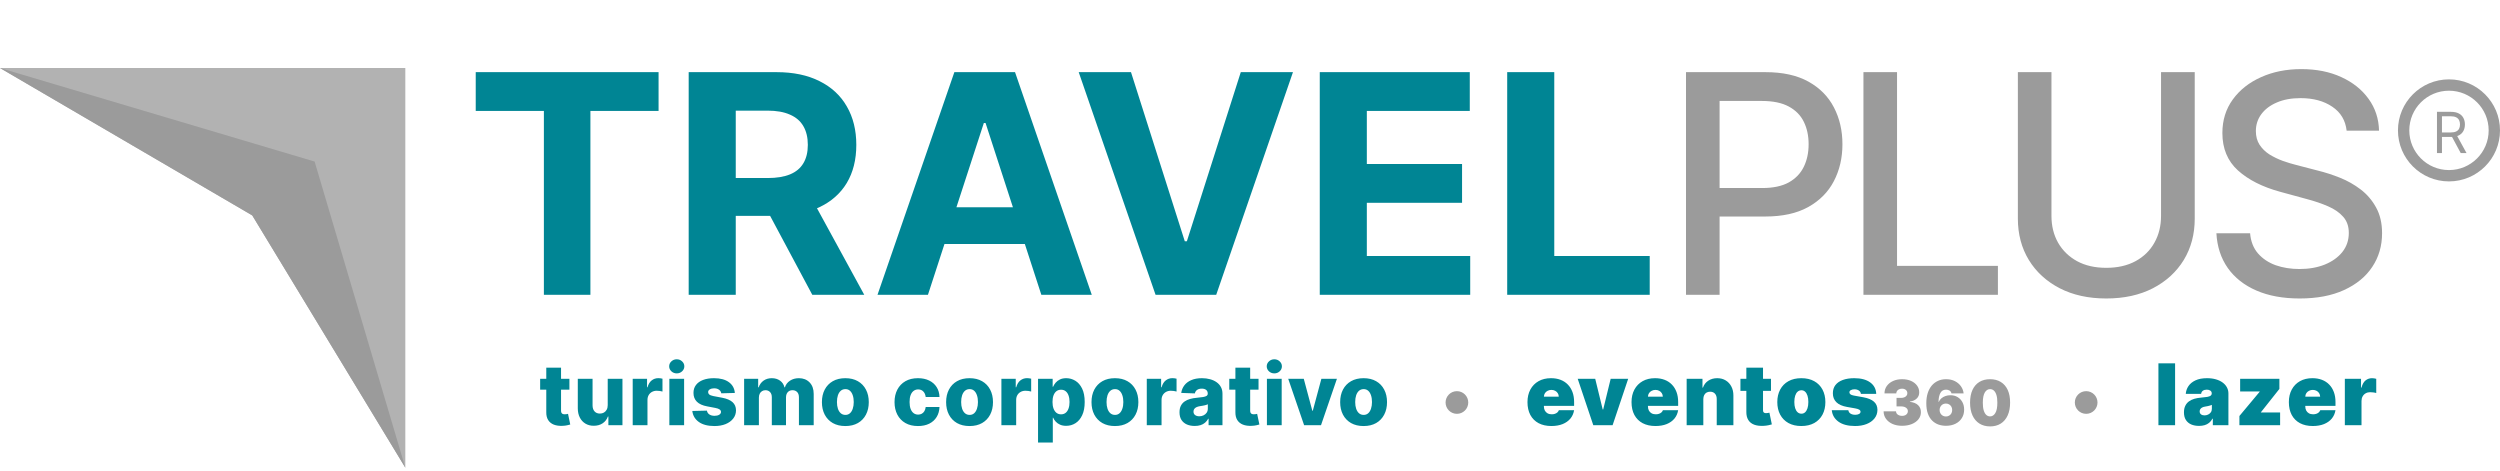 <svg width="441" height="83" viewBox="0 0 441 83" fill="none" xmlns="http://www.w3.org/2000/svg">
<path d="M429.881 27V19.727H432.338C432.906 19.727 433.373 19.824 433.737 20.018C434.102 20.21 434.372 20.474 434.547 20.81C434.722 21.146 434.81 21.529 434.81 21.957C434.81 22.386 434.722 22.766 434.547 23.097C434.372 23.429 434.103 23.689 433.741 23.879C433.379 24.066 432.916 24.159 432.352 24.159H430.364V23.364H432.324C432.712 23.364 433.025 23.307 433.261 23.193C433.5 23.079 433.673 22.919 433.78 22.71C433.889 22.5 433.943 22.249 433.943 21.957C433.943 21.666 433.889 21.412 433.78 21.194C433.671 20.976 433.497 20.808 433.258 20.69C433.019 20.569 432.703 20.509 432.31 20.509H430.761V27H429.881ZM433.304 23.733L435.094 27H434.071L432.31 23.733H433.304Z" fill="#9B9B9B"/>
<path d="M83.918 19.573V12.727H116.172V19.573H104.148V52H95.941V19.573H83.918ZM121.484 52V12.727H136.978C139.944 12.727 142.475 13.258 144.572 14.319C146.681 15.367 148.286 16.857 149.385 18.787C150.497 20.704 151.053 22.961 151.053 25.556C151.053 28.164 150.491 30.408 149.366 32.287C148.241 34.153 146.611 35.585 144.476 36.582C142.354 37.58 139.784 38.078 136.767 38.078H126.393V31.405H135.425C137.01 31.405 138.327 31.188 139.375 30.753C140.423 30.318 141.203 29.666 141.714 28.797C142.239 27.928 142.501 26.847 142.501 25.556C142.501 24.252 142.239 23.153 141.714 22.258C141.203 21.363 140.417 20.685 139.356 20.225C138.308 19.752 136.984 19.516 135.386 19.516H129.787V52H121.484ZM142.692 34.128L152.453 52H143.287L133.737 34.128H142.692ZM163.69 52H154.793L168.35 12.727H179.05L192.589 52H183.691L173.854 21.702H173.547L163.69 52ZM163.134 36.563H184.151V43.045H163.134V36.563ZM199.507 12.727L208.999 42.565H209.363L218.874 12.727H228.079L214.541 52H203.84L190.283 12.727H199.507ZM232.806 52V12.727H259.269V19.573H241.109V28.931H257.907V35.777H241.109V45.154H259.346V52H232.806ZM265.87 52V12.727H274.174V45.154H291.01V52H265.87Z" fill="#008594"/>
<path d="M297.41 52V12.727H311.409C314.464 12.727 316.996 13.283 319.003 14.396C321.01 15.508 322.512 17.029 323.509 18.959C324.506 20.877 325.005 23.038 325.005 25.441C325.005 27.857 324.5 30.03 323.49 31.961C322.493 33.879 320.984 35.4 318.964 36.525C316.957 37.637 314.432 38.193 311.39 38.193H301.763V33.169H310.853C312.783 33.169 314.349 32.837 315.551 32.172C316.753 31.494 317.635 30.574 318.197 29.41C318.76 28.247 319.041 26.924 319.041 25.441C319.041 23.958 318.76 22.641 318.197 21.491C317.635 20.34 316.746 19.439 315.532 18.787C314.33 18.135 312.745 17.809 310.776 17.809H303.336V52H297.41ZM328.711 52V12.727H334.637V46.899H352.432V52H328.711ZM381.207 12.727H387.151V38.557C387.151 41.306 386.506 43.742 385.215 45.864C383.923 47.973 382.108 49.635 379.769 50.849C377.429 52.051 374.687 52.652 371.542 52.652C368.41 52.652 365.674 52.051 363.335 50.849C360.995 49.635 359.18 47.973 357.889 45.864C356.597 43.742 355.952 41.306 355.952 38.557V12.727H361.877V38.078C361.877 39.855 362.267 41.434 363.047 42.815C363.84 44.195 364.958 45.282 366.403 46.075C367.847 46.854 369.56 47.244 371.542 47.244C373.536 47.244 375.256 46.854 376.7 46.075C378.158 45.282 379.27 44.195 380.037 42.815C380.817 41.434 381.207 39.855 381.207 38.078V12.727ZM413.946 23.044C413.741 21.229 412.898 19.822 411.415 18.825C409.932 17.815 408.065 17.31 405.815 17.31C404.205 17.31 402.811 17.566 401.635 18.077C400.459 18.576 399.545 19.266 398.893 20.148C398.254 21.018 397.934 22.009 397.934 23.121C397.934 24.054 398.151 24.859 398.586 25.537C399.033 26.215 399.615 26.783 400.331 27.244C401.06 27.691 401.839 28.068 402.67 28.375C403.501 28.669 404.3 28.912 405.067 29.104L408.903 30.101C410.156 30.408 411.44 30.823 412.757 31.347C414.074 31.871 415.295 32.562 416.42 33.418C417.545 34.275 418.452 35.336 419.143 36.602C419.846 37.867 420.197 39.382 420.197 41.146C420.197 43.371 419.622 45.346 418.472 47.072C417.334 48.798 415.678 50.159 413.505 51.156C411.344 52.153 408.73 52.652 405.662 52.652C402.722 52.652 400.178 52.185 398.03 51.252C395.882 50.319 394.201 48.996 392.986 47.283C391.772 45.557 391.101 43.511 390.973 41.146H396.918C397.033 42.565 397.493 43.748 398.298 44.694C399.116 45.627 400.158 46.324 401.424 46.784C402.702 47.231 404.102 47.455 405.624 47.455C407.298 47.455 408.788 47.193 410.092 46.669C411.408 46.132 412.444 45.391 413.198 44.445C413.952 43.486 414.33 42.367 414.33 41.089C414.33 39.925 413.997 38.973 413.332 38.231C412.68 37.49 411.792 36.876 410.667 36.391C409.555 35.905 408.295 35.477 406.889 35.106L402.249 33.84C399.104 32.984 396.611 31.724 394.77 30.062C392.942 28.401 392.028 26.202 392.028 23.466C392.028 21.203 392.641 19.228 393.869 17.541C395.096 15.853 396.758 14.543 398.854 13.609C400.951 12.663 403.316 12.19 405.95 12.19C408.609 12.19 410.955 12.657 412.987 13.59C415.033 14.523 416.643 15.808 417.82 17.445C418.996 19.068 419.609 20.935 419.661 23.044H413.946Z" fill="#9B9B9B"/>
<path d="M71.5 12V82.5L44.5 38L0 12H71.5Z" fill="#B2B2B2"/>
<path d="M55.5 28.5L71.5 82.5L44.5 38L0 12L55.5 28.5Z" fill="#9B9B9B"/>
<path d="M100.444 66.818V68.736H95.282V66.818H100.444ZM96.364 64.858H98.968V72.427C98.968 72.587 98.993 72.717 99.043 72.816C99.096 72.912 99.173 72.981 99.272 73.024C99.371 73.063 99.49 73.082 99.629 73.082C99.728 73.082 99.833 73.073 99.943 73.056C100.057 73.034 100.142 73.017 100.199 73.002L100.593 74.883C100.469 74.918 100.293 74.963 100.066 75.016C99.842 75.069 99.574 75.103 99.261 75.117C98.651 75.146 98.127 75.075 97.69 74.904C97.257 74.73 96.925 74.46 96.694 74.094C96.467 73.729 96.356 73.269 96.364 72.715V64.858ZM107.202 71.468V66.818H109.801V75H107.319V73.477H107.234C107.053 73.977 106.744 74.375 106.307 74.67C105.874 74.961 105.35 75.106 104.735 75.106C104.178 75.106 103.688 74.979 103.265 74.723C102.843 74.467 102.514 74.11 102.28 73.652C102.045 73.191 101.926 72.651 101.923 72.033V66.818H104.528V71.522C104.531 71.966 104.648 72.315 104.879 72.571C105.11 72.827 105.424 72.954 105.822 72.954C106.081 72.954 106.314 72.898 106.52 72.784C106.729 72.667 106.894 72.498 107.015 72.278C107.14 72.054 107.202 71.784 107.202 71.468ZM111.609 75V66.818H114.139V68.31H114.224C114.374 67.77 114.617 67.369 114.954 67.106C115.292 66.84 115.684 66.706 116.131 66.706C116.252 66.706 116.376 66.715 116.504 66.733C116.632 66.747 116.751 66.77 116.861 66.802V69.066C116.737 69.023 116.574 68.99 116.371 68.965C116.172 68.94 115.995 68.928 115.838 68.928C115.529 68.928 115.251 68.997 115.002 69.135C114.757 69.27 114.564 69.46 114.422 69.705C114.283 69.947 114.214 70.231 114.214 70.558V75H111.609ZM118.073 75V66.818H120.677V75H118.073ZM119.378 65.865C119.012 65.865 118.698 65.744 118.435 65.502C118.172 65.257 118.041 64.963 118.041 64.618C118.041 64.277 118.172 63.986 118.435 63.745C118.698 63.5 119.012 63.377 119.378 63.377C119.747 63.377 120.061 63.5 120.32 63.745C120.583 63.986 120.715 64.277 120.715 64.618C120.715 64.963 120.583 65.257 120.32 65.502C120.061 65.744 119.747 65.865 119.378 65.865ZM129.628 69.316L127.237 69.38C127.212 69.21 127.144 69.059 127.034 68.928C126.924 68.793 126.78 68.688 126.603 68.613C126.429 68.535 126.226 68.496 125.996 68.496C125.694 68.496 125.436 68.556 125.223 68.677C125.014 68.798 124.911 68.961 124.914 69.167C124.911 69.327 124.975 69.466 125.106 69.583C125.241 69.7 125.481 69.794 125.825 69.865L127.402 70.163C128.219 70.32 128.826 70.579 129.223 70.941C129.625 71.303 129.827 71.783 129.831 72.379C129.827 72.94 129.66 73.429 129.33 73.844C129.003 74.26 128.556 74.583 127.988 74.814C127.42 75.041 126.77 75.154 126.038 75.154C124.87 75.154 123.948 74.915 123.274 74.435C122.602 73.952 122.219 73.306 122.123 72.496L124.696 72.433C124.753 72.731 124.9 72.958 125.138 73.114C125.376 73.271 125.679 73.349 126.049 73.349C126.383 73.349 126.654 73.287 126.864 73.162C127.073 73.038 127.18 72.873 127.183 72.667C127.18 72.482 127.098 72.335 126.938 72.225C126.779 72.111 126.528 72.022 126.187 71.959L124.76 71.687C123.939 71.538 123.329 71.262 122.927 70.861C122.526 70.456 122.327 69.941 122.331 69.316C122.327 68.769 122.473 68.303 122.768 67.915C123.062 67.525 123.481 67.227 124.025 67.021C124.568 66.815 125.209 66.712 125.948 66.712C127.056 66.712 127.929 66.944 128.568 67.409C129.208 67.871 129.561 68.507 129.628 69.316ZM131.263 75V66.818H133.74V68.32H133.831C134.001 67.823 134.289 67.431 134.694 67.143C135.098 66.856 135.581 66.712 136.142 66.712C136.711 66.712 137.197 66.857 137.602 67.148C138.007 67.44 138.264 67.83 138.374 68.32H138.46C138.612 67.834 138.911 67.445 139.354 67.154C139.798 66.859 140.322 66.712 140.926 66.712C141.7 66.712 142.328 66.96 142.811 67.457C143.294 67.951 143.536 68.629 143.536 69.492V75H140.931V70.089C140.931 69.68 140.826 69.37 140.617 69.157C140.407 68.94 140.136 68.832 139.802 68.832C139.443 68.832 139.161 68.949 138.955 69.183C138.752 69.414 138.651 69.725 138.651 70.115V75H136.148V70.062C136.148 69.682 136.045 69.382 135.839 69.162C135.633 68.942 135.361 68.832 135.024 68.832C134.797 68.832 134.596 68.887 134.422 68.997C134.248 69.103 134.111 69.256 134.012 69.455C133.916 69.654 133.868 69.888 133.868 70.158V75H131.263ZM149.119 75.154C148.26 75.154 147.521 74.979 146.903 74.627C146.289 74.272 145.815 73.778 145.481 73.146C145.151 72.511 144.986 71.774 144.986 70.936C144.986 70.094 145.151 69.357 145.481 68.725C145.815 68.09 146.289 67.596 146.903 67.244C147.521 66.889 148.26 66.712 149.119 66.712C149.978 66.712 150.715 66.889 151.33 67.244C151.948 67.596 152.422 68.09 152.752 68.725C153.086 69.357 153.253 70.094 153.253 70.936C153.253 71.774 153.086 72.511 152.752 73.146C152.422 73.778 151.948 74.272 151.33 74.627C150.715 74.979 149.978 75.154 149.119 75.154ZM149.135 73.189C149.448 73.189 149.712 73.093 149.929 72.901C150.145 72.71 150.311 72.443 150.424 72.102C150.541 71.761 150.6 71.367 150.6 70.92C150.6 70.465 150.541 70.067 150.424 69.727C150.311 69.386 150.145 69.119 149.929 68.928C149.712 68.736 149.448 68.64 149.135 68.64C148.812 68.64 148.538 68.736 148.315 68.928C148.095 69.119 147.926 69.386 147.809 69.727C147.695 70.067 147.638 70.465 147.638 70.92C147.638 71.367 147.695 71.761 147.809 72.102C147.926 72.443 148.095 72.71 148.315 72.901C148.538 73.093 148.812 73.189 149.135 73.189ZM161.929 75.154C161.066 75.154 160.326 74.977 159.708 74.622C159.093 74.267 158.621 73.773 158.291 73.141C157.96 72.505 157.795 71.77 157.795 70.936C157.795 70.098 157.96 69.363 158.291 68.731C158.625 68.095 159.099 67.599 159.713 67.244C160.331 66.889 161.068 66.712 161.924 66.712C162.68 66.712 163.339 66.848 163.9 67.122C164.464 67.395 164.905 67.782 165.221 68.283C165.54 68.78 165.709 69.364 165.727 70.035H163.293C163.243 69.617 163.101 69.288 162.866 69.05C162.636 68.812 162.334 68.693 161.961 68.693C161.659 68.693 161.394 68.778 161.167 68.949C160.94 69.116 160.762 69.364 160.634 69.695C160.51 70.021 160.448 70.426 160.448 70.909C160.448 71.392 160.51 71.8 160.634 72.134C160.762 72.465 160.94 72.715 161.167 72.885C161.394 73.052 161.659 73.136 161.961 73.136C162.202 73.136 162.415 73.084 162.6 72.981C162.788 72.878 162.943 72.727 163.063 72.528C163.184 72.326 163.261 72.081 163.293 71.793H165.727C165.702 72.468 165.533 73.058 165.221 73.562C164.912 74.066 164.477 74.459 163.916 74.739C163.358 75.016 162.696 75.154 161.929 75.154ZM171.029 75.154C170.17 75.154 169.431 74.979 168.813 74.627C168.199 74.272 167.725 73.778 167.391 73.146C167.061 72.511 166.896 71.774 166.896 70.936C166.896 70.094 167.061 69.357 167.391 68.725C167.725 68.09 168.199 67.596 168.813 67.244C169.431 66.889 170.17 66.712 171.029 66.712C171.888 66.712 172.625 66.889 173.24 67.244C173.858 67.596 174.332 68.09 174.662 68.725C174.996 69.357 175.163 70.094 175.163 70.936C175.163 71.774 174.996 72.511 174.662 73.146C174.332 73.778 173.858 74.272 173.24 74.627C172.625 74.979 171.888 75.154 171.029 75.154ZM171.045 73.189C171.358 73.189 171.622 73.093 171.839 72.901C172.055 72.71 172.22 72.443 172.334 72.102C172.451 71.761 172.51 71.367 172.51 70.92C172.51 70.465 172.451 70.067 172.334 69.727C172.22 69.386 172.055 69.119 171.839 68.928C171.622 68.736 171.358 68.64 171.045 68.64C170.722 68.64 170.448 68.736 170.225 68.928C170.005 69.119 169.836 69.386 169.719 69.727C169.605 70.067 169.548 70.465 169.548 70.92C169.548 71.367 169.605 71.761 169.719 72.102C169.836 72.443 170.005 72.71 170.225 72.901C170.448 73.093 170.722 73.189 171.045 73.189ZM176.647 75V66.818H179.177V68.31H179.262C179.411 67.77 179.655 67.369 179.992 67.106C180.329 66.84 180.722 66.706 181.169 66.706C181.29 66.706 181.414 66.715 181.542 66.733C181.67 66.747 181.789 66.77 181.899 66.802V69.066C181.775 69.023 181.611 68.99 181.409 68.965C181.21 68.94 181.033 68.928 180.876 68.928C180.567 68.928 180.289 68.997 180.04 69.135C179.795 69.27 179.601 69.46 179.459 69.705C179.321 69.947 179.252 70.231 179.252 70.558V75H176.647ZM183.11 78.068V66.818H185.689V68.219H185.768C185.875 67.971 186.026 67.731 186.221 67.5C186.42 67.269 186.672 67.081 186.978 66.935C187.287 66.786 187.656 66.712 188.086 66.712C188.654 66.712 189.185 66.861 189.678 67.159C190.175 67.457 190.577 67.917 190.882 68.539C191.187 69.16 191.34 69.952 191.34 70.914C191.34 71.841 191.193 72.617 190.898 73.242C190.607 73.867 190.213 74.336 189.716 74.648C189.222 74.961 188.673 75.117 188.07 75.117C187.658 75.117 187.301 75.05 186.999 74.915C186.697 74.78 186.443 74.602 186.237 74.382C186.035 74.162 185.879 73.926 185.768 73.674H185.715V78.068H183.11ZM185.662 70.909C185.662 71.349 185.72 71.733 185.838 72.06C185.958 72.386 186.131 72.64 186.354 72.821C186.582 72.999 186.853 73.088 187.169 73.088C187.489 73.088 187.761 72.999 187.984 72.821C188.208 72.64 188.377 72.386 188.49 72.06C188.608 71.733 188.666 71.349 188.666 70.909C188.666 70.469 188.608 70.087 188.49 69.764C188.377 69.441 188.208 69.19 187.984 69.013C187.764 68.835 187.493 68.746 187.169 68.746C186.85 68.746 186.578 68.834 186.354 69.007C186.131 69.181 185.958 69.43 185.838 69.753C185.72 70.076 185.662 70.462 185.662 70.909ZM196.674 75.154C195.815 75.154 195.076 74.979 194.458 74.627C193.844 74.272 193.37 73.778 193.036 73.146C192.706 72.511 192.541 71.774 192.541 70.936C192.541 70.094 192.706 69.357 193.036 68.725C193.37 68.09 193.844 67.596 194.458 67.244C195.076 66.889 195.815 66.712 196.674 66.712C197.534 66.712 198.271 66.889 198.885 67.244C199.503 67.596 199.977 68.09 200.307 68.725C200.641 69.357 200.808 70.094 200.808 70.936C200.808 71.774 200.641 72.511 200.307 73.146C199.977 73.778 199.503 74.272 198.885 74.627C198.271 74.979 197.534 75.154 196.674 75.154ZM196.69 73.189C197.003 73.189 197.267 73.093 197.484 72.901C197.701 72.71 197.866 72.443 197.979 72.102C198.097 71.761 198.155 71.367 198.155 70.92C198.155 70.465 198.097 70.067 197.979 69.727C197.866 69.386 197.701 69.119 197.484 68.928C197.267 68.736 197.003 68.64 196.69 68.64C196.367 68.64 196.094 68.736 195.87 68.928C195.65 69.119 195.481 69.386 195.364 69.727C195.25 70.067 195.194 70.465 195.194 70.92C195.194 71.367 195.25 71.761 195.364 72.102C195.481 72.443 195.65 72.71 195.87 72.901C196.094 73.093 196.367 73.189 196.69 73.189ZM202.292 75V66.818H204.822V68.31H204.908C205.057 67.77 205.3 67.369 205.637 67.106C205.975 66.84 206.367 66.706 206.815 66.706C206.935 66.706 207.06 66.715 207.187 66.733C207.315 66.747 207.434 66.77 207.544 66.802V69.066C207.42 69.023 207.257 68.99 207.054 68.965C206.855 68.94 206.678 68.928 206.522 68.928C206.213 68.928 205.934 68.997 205.685 69.135C205.44 69.27 205.247 69.46 205.105 69.705C204.966 69.947 204.897 70.231 204.897 70.558V75H202.292ZM210.755 75.138C210.233 75.138 209.769 75.052 209.364 74.877C208.963 74.7 208.645 74.434 208.411 74.079C208.18 73.72 208.065 73.271 208.065 72.731C208.065 72.276 208.144 71.893 208.304 71.58C208.464 71.268 208.684 71.014 208.965 70.819C209.245 70.623 209.568 70.476 209.934 70.376C210.3 70.273 210.691 70.204 211.106 70.169C211.571 70.126 211.946 70.082 212.23 70.035C212.514 69.986 212.72 69.916 212.848 69.828C212.979 69.735 213.045 69.606 213.045 69.439V69.412C213.045 69.139 212.951 68.928 212.763 68.778C212.575 68.629 212.321 68.555 212.001 68.555C211.657 68.555 211.38 68.629 211.17 68.778C210.961 68.928 210.827 69.133 210.771 69.396L208.368 69.311C208.439 68.814 208.622 68.37 208.917 67.979C209.215 67.585 209.624 67.276 210.142 67.053C210.664 66.825 211.291 66.712 212.022 66.712C212.544 66.712 213.026 66.774 213.466 66.898C213.906 67.019 214.29 67.196 214.616 67.431C214.943 67.662 215.195 67.946 215.373 68.283C215.554 68.62 215.644 69.006 215.644 69.439V75H213.194V73.86H213.13C212.985 74.137 212.798 74.371 212.571 74.563C212.347 74.755 212.083 74.899 211.777 74.995C211.475 75.091 211.135 75.138 210.755 75.138ZM211.559 73.434C211.839 73.434 212.092 73.377 212.315 73.263C212.543 73.15 212.724 72.994 212.859 72.795C212.994 72.592 213.061 72.358 213.061 72.092V71.314C212.986 71.353 212.896 71.388 212.789 71.421C212.686 71.452 212.573 71.483 212.448 71.511C212.324 71.539 212.196 71.564 212.065 71.586C211.934 71.607 211.807 71.626 211.687 71.644C211.442 71.683 211.232 71.744 211.058 71.825C210.888 71.907 210.756 72.013 210.664 72.145C210.575 72.273 210.531 72.425 210.531 72.603C210.531 72.873 210.627 73.079 210.818 73.221C211.014 73.363 211.261 73.434 211.559 73.434ZM222.005 66.818V68.736H216.844V66.818H222.005ZM217.925 64.858H220.53V72.427C220.53 72.587 220.555 72.717 220.604 72.816C220.658 72.912 220.734 72.981 220.834 73.024C220.933 73.063 221.052 73.082 221.19 73.082C221.29 73.082 221.395 73.073 221.505 73.056C221.618 73.034 221.704 73.017 221.76 73.002L222.155 74.883C222.03 74.918 221.854 74.963 221.627 75.016C221.403 75.069 221.135 75.103 220.823 75.117C220.212 75.146 219.688 75.075 219.252 74.904C218.818 74.73 218.486 74.46 218.255 74.094C218.028 73.729 217.918 73.269 217.925 72.715V64.858ZM223.484 75V66.818H226.089V75H223.484ZM224.789 65.865C224.424 65.865 224.109 65.744 223.847 65.502C223.584 65.257 223.452 64.963 223.452 64.618C223.452 64.277 223.584 63.986 223.847 63.745C224.109 63.5 224.424 63.377 224.789 63.377C225.159 63.377 225.473 63.5 225.732 63.745C225.995 63.986 226.126 64.277 226.126 64.618C226.126 64.963 225.995 65.257 225.732 65.502C225.473 65.744 225.159 65.865 224.789 65.865ZM235.834 66.818L233.027 75H230.044L227.242 66.818H229.985L231.493 72.454H231.578L233.091 66.818H235.834ZM240.538 75.154C239.679 75.154 238.94 74.979 238.322 74.627C237.708 74.272 237.234 73.778 236.9 73.146C236.57 72.511 236.405 71.774 236.405 70.936C236.405 70.094 236.57 69.357 236.9 68.725C237.234 68.09 237.708 67.596 238.322 67.244C238.94 66.889 239.679 66.712 240.538 66.712C241.398 66.712 242.134 66.889 242.749 67.244C243.367 67.596 243.841 68.09 244.171 68.725C244.505 69.357 244.672 70.094 244.672 70.936C244.672 71.774 244.505 72.511 244.171 73.146C243.841 73.778 243.367 74.272 242.749 74.627C242.134 74.979 241.398 75.154 240.538 75.154ZM240.554 73.189C240.867 73.189 241.131 73.093 241.348 72.901C241.565 72.71 241.73 72.443 241.843 72.102C241.96 71.761 242.019 71.367 242.019 70.92C242.019 70.465 241.96 70.067 241.843 69.727C241.73 69.386 241.565 69.119 241.348 68.928C241.131 68.736 240.867 68.64 240.554 68.64C240.231 68.64 239.958 68.736 239.734 68.928C239.514 69.119 239.345 69.386 239.228 69.727C239.114 70.067 239.057 70.465 239.057 70.92C239.057 71.367 239.114 71.761 239.228 72.102C239.345 72.443 239.514 72.71 239.734 72.901C239.958 73.093 240.231 73.189 240.554 73.189Z" fill="#008594"/>
<path d="M273.666 75.149C272.793 75.149 272.04 74.982 271.408 74.648C270.779 74.311 270.294 73.828 269.953 73.2C269.616 72.567 269.447 71.811 269.447 70.93C269.447 70.085 269.618 69.347 269.959 68.715C270.3 68.082 270.781 67.591 271.402 67.239C272.024 66.887 272.757 66.712 273.602 66.712C274.22 66.712 274.779 66.808 275.28 66.999C275.781 67.191 276.209 67.47 276.564 67.836C276.919 68.198 277.192 68.638 277.384 69.157C277.576 69.675 277.672 70.259 277.672 70.909V71.591H270.364V69.972H274.966C274.962 69.737 274.902 69.531 274.785 69.354C274.671 69.173 274.517 69.032 274.321 68.933C274.13 68.83 273.911 68.778 273.666 68.778C273.428 68.778 273.21 68.83 273.011 68.933C272.812 69.032 272.652 69.171 272.532 69.348C272.414 69.526 272.352 69.734 272.345 69.972V71.719C272.345 71.981 272.4 72.216 272.51 72.422C272.62 72.628 272.778 72.789 272.984 72.907C273.19 73.024 273.439 73.082 273.73 73.082C273.933 73.082 274.117 73.054 274.284 72.997C274.455 72.94 274.6 72.859 274.721 72.752C274.842 72.642 274.93 72.511 274.987 72.358H277.672C277.58 72.926 277.361 73.42 277.017 73.839C276.672 74.254 276.216 74.577 275.648 74.808C275.083 75.035 274.423 75.149 273.666 75.149ZM287.212 66.818L284.464 75H281.055L278.306 66.818H281.396L282.717 72.23H282.802L284.123 66.818H287.212ZM292.02 75.149C291.147 75.149 290.394 74.982 289.762 74.648C289.133 74.311 288.648 73.828 288.307 73.2C287.97 72.567 287.801 71.811 287.801 70.93C287.801 70.085 287.972 69.347 288.313 68.715C288.654 68.082 289.135 67.591 289.756 67.239C290.378 66.887 291.111 66.712 291.956 66.712C292.574 66.712 293.133 66.808 293.634 66.999C294.135 67.191 294.563 67.47 294.918 67.836C295.273 68.198 295.546 68.638 295.738 69.157C295.93 69.675 296.026 70.259 296.026 70.909V71.591H288.718V69.972H293.32C293.316 69.737 293.256 69.531 293.139 69.354C293.025 69.173 292.871 69.032 292.675 68.933C292.484 68.83 292.265 68.778 292.02 68.778C291.782 68.778 291.564 68.83 291.365 68.933C291.166 69.032 291.006 69.171 290.886 69.348C290.768 69.526 290.706 69.734 290.699 69.972V71.719C290.699 71.981 290.754 72.216 290.864 72.422C290.974 72.628 291.132 72.789 291.338 72.907C291.544 73.024 291.793 73.082 292.084 73.082C292.286 73.082 292.471 73.054 292.638 72.997C292.808 72.94 292.954 72.859 293.075 72.752C293.196 72.642 293.284 72.511 293.341 72.358H296.026C295.933 72.926 295.715 73.42 295.371 73.839C295.026 74.254 294.57 74.577 294.002 74.808C293.437 75.035 292.776 75.149 292.02 75.149ZM300.466 70.398V75H297.526V66.818H300.317V68.374H300.402C300.58 67.855 300.892 67.448 301.34 67.154C301.791 66.859 302.316 66.712 302.916 66.712C303.495 66.712 303.998 66.845 304.424 67.111C304.853 67.374 305.185 67.736 305.42 68.198C305.658 68.659 305.775 69.187 305.771 69.78V75H302.831V70.398C302.835 69.993 302.732 69.675 302.522 69.444C302.316 69.213 302.028 69.098 301.659 69.098C301.418 69.098 301.206 69.151 301.025 69.258C300.848 69.361 300.711 69.51 300.615 69.705C300.519 69.897 300.47 70.128 300.466 70.398ZM312.402 66.818V68.949H307.012V66.818H312.402ZM308.056 64.858H310.996V72.369C310.996 72.482 311.015 72.578 311.054 72.656C311.094 72.731 311.154 72.788 311.236 72.827C311.317 72.862 311.422 72.88 311.55 72.88C311.639 72.88 311.742 72.869 311.859 72.848C311.98 72.827 312.068 72.809 312.125 72.795L312.551 74.862C312.42 74.901 312.232 74.948 311.987 75.005C311.745 75.062 311.458 75.099 311.124 75.117C310.449 75.153 309.883 75.084 309.425 74.909C308.966 74.732 308.622 74.453 308.391 74.073C308.16 73.693 308.048 73.217 308.056 72.646V64.858ZM317.756 75.149C316.868 75.149 316.108 74.973 315.476 74.622C314.844 74.267 314.359 73.773 314.022 73.141C313.684 72.505 313.516 71.769 313.516 70.93C313.516 70.092 313.684 69.357 314.022 68.725C314.359 68.09 314.844 67.596 315.476 67.244C316.108 66.889 316.868 66.712 317.756 66.712C318.644 66.712 319.404 66.889 320.036 67.244C320.668 67.596 321.153 68.09 321.49 68.725C321.827 69.357 321.996 70.092 321.996 70.93C321.996 71.769 321.827 72.505 321.49 73.141C321.153 73.773 320.668 74.267 320.036 74.622C319.404 74.973 318.644 75.149 317.756 75.149ZM317.777 72.976C318.026 72.976 318.241 72.892 318.422 72.725C318.603 72.559 318.743 72.321 318.843 72.012C318.942 71.703 318.992 71.335 318.992 70.909C318.992 70.479 318.942 70.112 318.843 69.806C318.743 69.498 318.603 69.26 318.422 69.093C318.241 68.926 318.026 68.842 317.777 68.842C317.514 68.842 317.289 68.926 317.101 69.093C316.912 69.26 316.769 69.498 316.669 69.806C316.57 70.112 316.52 70.479 316.52 70.909C316.52 71.335 316.57 71.703 316.669 72.012C316.769 72.321 316.912 72.559 317.101 72.725C317.289 72.892 317.514 72.976 317.777 72.976ZM330.968 69.481H328.262C328.248 69.315 328.189 69.171 328.086 69.05C327.983 68.929 327.85 68.837 327.687 68.773C327.527 68.706 327.349 68.672 327.154 68.672C326.902 68.672 326.685 68.718 326.504 68.81C326.323 68.903 326.234 69.034 326.238 69.204C326.234 69.325 326.286 69.437 326.392 69.54C326.502 69.643 326.714 69.723 327.026 69.78L328.688 70.078C329.526 70.231 330.149 70.488 330.558 70.85C330.97 71.209 331.177 71.69 331.181 72.294C331.177 72.876 331.003 73.382 330.659 73.812C330.318 74.238 329.851 74.569 329.258 74.803C328.668 75.034 327.995 75.149 327.239 75.149C325.989 75.149 325.011 74.894 324.304 74.382C323.601 73.871 323.209 73.196 323.127 72.358H326.046C326.085 72.617 326.213 72.818 326.429 72.96C326.65 73.098 326.927 73.168 327.26 73.168C327.53 73.168 327.752 73.121 327.926 73.029C328.104 72.937 328.194 72.805 328.198 72.635C328.194 72.479 328.116 72.354 327.964 72.262C327.814 72.17 327.58 72.095 327.26 72.038L325.812 71.783C324.977 71.637 324.352 71.36 323.937 70.952C323.521 70.543 323.315 70.018 323.319 69.375C323.315 68.807 323.464 68.326 323.766 67.931C324.071 67.534 324.506 67.232 325.071 67.026C325.639 66.816 326.312 66.712 327.09 66.712C328.272 66.712 329.205 66.957 329.886 67.447C330.572 67.937 330.932 68.615 330.968 69.481Z" fill="#008594"/>
<path d="M335.518 75.109C334.888 75.109 334.328 75.001 333.838 74.785C333.351 74.566 332.968 74.266 332.69 73.883C332.411 73.5 332.271 73.06 332.268 72.562H334.455C334.458 72.716 334.505 72.854 334.596 72.977C334.69 73.096 334.817 73.19 334.979 73.258C335.14 73.326 335.325 73.359 335.534 73.359C335.734 73.359 335.911 73.324 336.065 73.254C336.218 73.181 336.338 73.081 336.424 72.953C336.51 72.826 336.552 72.68 336.549 72.516C336.552 72.354 336.502 72.211 336.401 72.086C336.302 71.961 336.162 71.863 335.983 71.793C335.803 71.723 335.596 71.688 335.362 71.688H334.549V70.188H335.362C335.578 70.188 335.768 70.152 335.932 70.082C336.099 70.012 336.228 69.914 336.319 69.789C336.412 69.664 336.458 69.521 336.455 69.359C336.458 69.203 336.42 69.065 336.342 68.945C336.264 68.826 336.155 68.732 336.014 68.664C335.876 68.596 335.716 68.562 335.534 68.562C335.336 68.562 335.159 68.598 335.002 68.668C334.849 68.738 334.728 68.836 334.639 68.961C334.551 69.086 334.505 69.229 334.502 69.391H332.424C332.427 68.901 332.561 68.469 332.827 68.094C333.095 67.719 333.462 67.424 333.928 67.211C334.394 66.997 334.929 66.891 335.534 66.891C336.125 66.891 336.647 66.991 337.1 67.191C337.556 67.392 337.911 67.668 338.166 68.019C338.424 68.368 338.552 68.768 338.549 69.219C338.554 69.667 338.401 70.034 338.088 70.32C337.778 70.607 337.385 70.776 336.909 70.828V70.891C337.554 70.961 338.04 71.159 338.366 71.484C338.691 71.807 338.851 72.213 338.846 72.703C338.849 73.172 338.708 73.587 338.424 73.949C338.143 74.311 337.751 74.595 337.248 74.801C336.748 75.007 336.172 75.109 335.518 75.109ZM343.27 75.109C342.803 75.109 342.361 75.037 341.941 74.891C341.525 74.742 341.155 74.509 340.832 74.191C340.509 73.874 340.255 73.46 340.07 72.949C339.888 72.439 339.798 71.82 339.801 71.094C339.803 70.445 339.887 69.862 340.051 69.344C340.217 68.826 340.453 68.384 340.758 68.019C341.065 67.655 341.432 67.376 341.859 67.184C342.286 66.988 342.762 66.891 343.285 66.891C343.874 66.891 344.392 67.004 344.84 67.231C345.288 67.457 345.645 67.76 345.91 68.141C346.178 68.518 346.335 68.935 346.379 69.391H344.238C344.189 69.164 344.074 68.999 343.895 68.894C343.717 68.788 343.514 68.734 343.285 68.734C342.829 68.734 342.495 68.932 342.281 69.328C342.07 69.724 341.962 70.245 341.957 70.891H342.004C342.106 70.646 342.259 70.436 342.465 70.262C342.671 70.087 342.91 69.953 343.184 69.859C343.457 69.766 343.746 69.719 344.051 69.719C344.535 69.719 344.958 69.828 345.32 70.047C345.685 70.266 345.969 70.565 346.172 70.945C346.375 71.326 346.475 71.76 346.473 72.25C346.475 72.823 346.34 73.324 346.066 73.754C345.796 74.184 345.419 74.517 344.938 74.754C344.456 74.991 343.9 75.109 343.27 75.109ZM343.254 73.469C343.47 73.469 343.661 73.419 343.828 73.32C343.997 73.221 344.129 73.086 344.223 72.914C344.319 72.742 344.366 72.547 344.363 72.328C344.366 72.107 344.319 71.912 344.223 71.742C344.129 71.57 343.997 71.435 343.828 71.336C343.661 71.237 343.47 71.188 343.254 71.188C343.095 71.188 342.948 71.216 342.813 71.273C342.68 71.328 342.564 71.408 342.465 71.512C342.366 71.613 342.288 71.734 342.231 71.875C342.176 72.013 342.147 72.164 342.145 72.328C342.147 72.547 342.197 72.742 342.293 72.914C342.389 73.086 342.521 73.221 342.688 73.32C342.854 73.419 343.043 73.469 343.254 73.469ZM351.05 75.219C350.324 75.216 349.696 75.048 349.168 74.715C348.639 74.382 348.231 73.901 347.945 73.273C347.659 72.646 347.517 71.893 347.519 71.016C347.522 70.135 347.665 69.388 347.949 68.773C348.235 68.159 348.642 67.691 349.168 67.371C349.696 67.051 350.324 66.891 351.05 66.891C351.777 66.891 352.405 67.052 352.933 67.375C353.462 67.695 353.869 68.163 354.156 68.777C354.442 69.392 354.584 70.138 354.582 71.016C354.582 71.898 354.438 72.654 354.152 73.281C353.866 73.909 353.458 74.389 352.929 74.723C352.403 75.053 351.777 75.219 351.05 75.219ZM351.05 73.453C351.425 73.453 351.733 73.258 351.972 72.867C352.215 72.474 352.334 71.857 352.332 71.016C352.332 70.466 352.277 70.017 352.168 69.668C352.058 69.319 351.907 69.061 351.715 68.894C351.522 68.725 351.3 68.641 351.05 68.641C350.675 68.641 350.369 68.831 350.132 69.211C349.896 69.591 349.774 70.193 349.769 71.016C349.767 71.576 349.82 72.037 349.929 72.398C350.039 72.758 350.19 73.023 350.382 73.195C350.578 73.367 350.8 73.453 351.05 73.453Z" fill="#9B9B9B"/>
<path d="M383.686 64.091V75H380.746V64.091H383.686ZM387.914 75.128C387.392 75.128 386.93 75.043 386.529 74.872C386.131 74.698 385.819 74.435 385.592 74.084C385.364 73.732 385.251 73.285 385.251 72.742C385.251 72.294 385.327 71.912 385.48 71.596C385.632 71.277 385.846 71.016 386.119 70.813C386.392 70.611 386.71 70.456 387.072 70.35C387.438 70.243 387.832 70.174 388.255 70.142C388.713 70.106 389.081 70.064 389.358 70.014C389.638 69.961 389.841 69.888 389.965 69.796C390.089 69.7 390.151 69.574 390.151 69.418V69.396C390.151 69.183 390.07 69.02 389.906 68.906C389.743 68.793 389.533 68.736 389.278 68.736C388.997 68.736 388.768 68.798 388.591 68.922C388.417 69.043 388.312 69.229 388.276 69.481H385.57C385.606 68.984 385.764 68.526 386.044 68.107C386.328 67.685 386.742 67.347 387.285 67.095C387.829 66.84 388.507 66.712 389.32 66.712C389.906 66.712 390.432 66.781 390.897 66.919C391.362 67.054 391.758 67.244 392.085 67.489C392.412 67.731 392.66 68.015 392.831 68.342C393.005 68.665 393.092 69.016 393.092 69.396V75H390.343V73.849H390.279C390.116 74.155 389.917 74.402 389.683 74.59C389.452 74.778 389.187 74.915 388.889 75C388.594 75.085 388.269 75.128 387.914 75.128ZM388.873 73.274C389.097 73.274 389.306 73.228 389.501 73.136C389.7 73.043 389.862 72.91 389.986 72.736C390.11 72.562 390.173 72.351 390.173 72.102V71.421C390.094 71.452 390.011 71.483 389.922 71.511C389.837 71.539 389.745 71.566 389.645 71.591C389.549 71.616 389.446 71.639 389.336 71.66C389.23 71.681 389.118 71.701 389.001 71.719C388.773 71.754 388.587 71.813 388.441 71.894C388.299 71.973 388.193 72.07 388.122 72.188C388.054 72.301 388.021 72.429 388.021 72.571C388.021 72.798 388.1 72.972 388.26 73.093C388.42 73.214 388.624 73.274 388.873 73.274ZM395.032 75V73.381L398.611 69.098V69.055H395.16V66.818H402.084V68.608L398.824 72.72V72.763H402.212V75H395.032ZM407.974 75.149C407.101 75.149 406.348 74.982 405.716 74.648C405.087 74.311 404.602 73.828 404.261 73.2C403.924 72.567 403.755 71.811 403.755 70.93C403.755 70.085 403.926 69.347 404.267 68.715C404.608 68.082 405.089 67.591 405.71 67.239C406.332 66.887 407.065 66.712 407.91 66.712C408.528 66.712 409.087 66.808 409.588 66.999C410.089 67.191 410.517 67.47 410.872 67.836C411.227 68.198 411.5 68.638 411.692 69.157C411.884 69.675 411.98 70.259 411.98 70.909V71.591H404.672V69.972H409.274C409.27 69.737 409.21 69.531 409.093 69.354C408.979 69.173 408.825 69.032 408.629 68.933C408.438 68.83 408.219 68.778 407.974 68.778C407.736 68.778 407.518 68.83 407.319 68.933C407.12 69.032 406.96 69.171 406.84 69.348C406.722 69.526 406.66 69.734 406.653 69.972V71.719C406.653 71.981 406.708 72.216 406.818 72.422C406.928 72.628 407.086 72.789 407.292 72.907C407.498 73.024 407.747 73.082 408.038 73.082C408.241 73.082 408.425 73.054 408.592 72.997C408.763 72.94 408.908 72.859 409.029 72.752C409.15 72.642 409.238 72.511 409.295 72.358H411.98C411.888 72.926 411.669 73.42 411.325 73.839C410.98 74.254 410.524 74.577 409.956 74.808C409.391 75.035 408.731 75.149 407.974 75.149ZM413.63 75V66.818H416.485V68.374H416.57C416.719 67.798 416.955 67.377 417.279 67.111C417.605 66.845 417.987 66.712 418.424 66.712C418.552 66.712 418.678 66.722 418.802 66.744C418.93 66.761 419.052 66.788 419.169 66.823V69.332C419.024 69.283 418.845 69.245 418.631 69.221C418.418 69.196 418.236 69.183 418.083 69.183C417.795 69.183 417.536 69.249 417.305 69.38C417.078 69.508 416.899 69.689 416.767 69.924C416.636 70.154 416.57 70.426 416.57 70.739V75H413.63Z" fill="#008594"/>
<circle cx="257" cy="71" r="2" fill="#9B9B9B"/>
<circle cx="368" cy="71" r="2" fill="#9B9B9B"/>
<circle cx="432" cy="23" r="8" stroke="#9B9B9B" stroke-width="2"/>
</svg>
